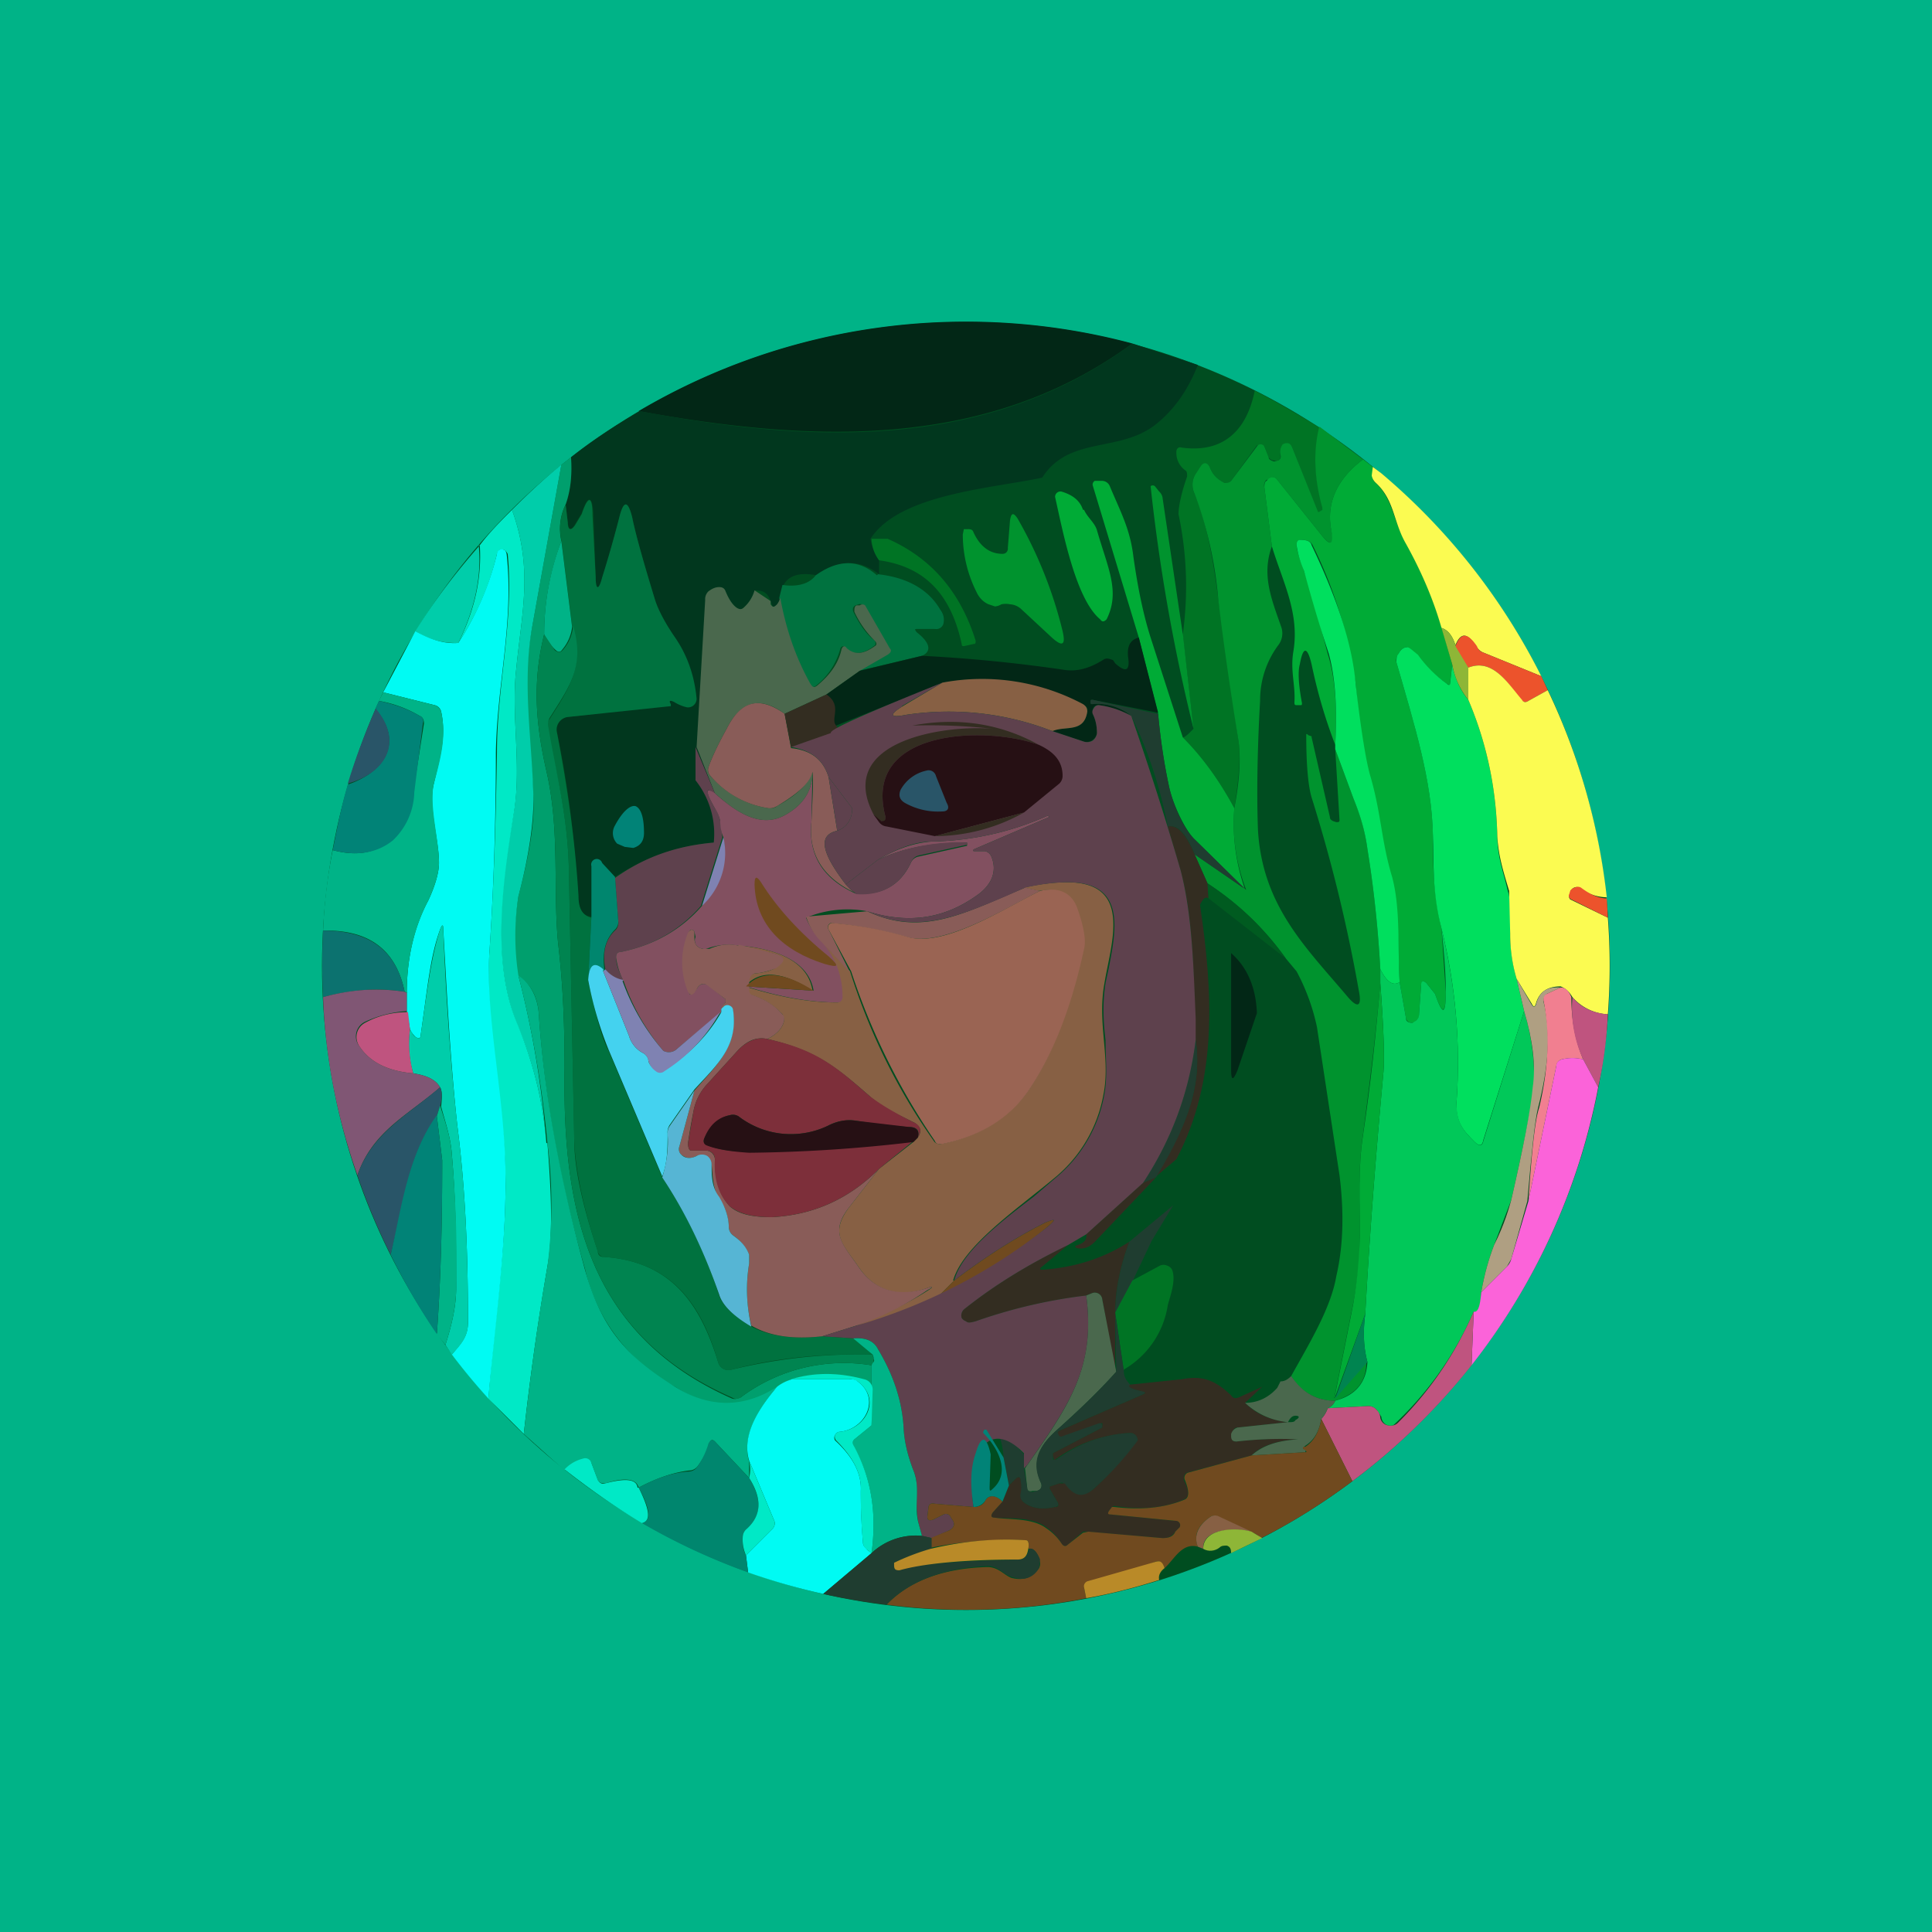 <!-- by TradingView --><svg width="18" height="18" viewBox="0 0 18 18" xmlns="http://www.w3.org/2000/svg"><path fill="#00B387" d="M0 0h18v18H0z"/><circle cx="9" cy="9" r="6" fill="#004D20"/><path d="M10.55 3.2c-1.36 1-3.01.92-4.6.63a6 6 0 0 1 4.6-.63Z" fill="#022716"/><path d="M11.16 3.4c-.09.23-.22.42-.4.56-.34.26-.8.1-1.05.49-.46.1-1.33.15-1.6.57.01.07.04.14.08.2v.13c-.18-.14-.37-.14-.58.01-.16-.03-.26 0-.31.09l-.03.12a.2.2 0 0 1-.03.07c-.03.02-.04.02-.05-.01l-.01-.03c-.03-.08-.07-.1-.15-.1a.33.33 0 0 1-.1.16c-.02.02-.04.02-.07 0a.37.37 0 0 1-.1-.15.06.06 0 0 0-.06-.04c-.03 0-.06.01-.1.04a.1.1 0 0 0-.02.04v.1c.35 1.33.4 1.13.07 2.2-.34.03-.64.14-.92.32l-.13-.13a.05.05 0 0 0-.08.03v.47c-.09 0-.13-.07-.14-.19a9.3 9.3 0 0 0-.2-1.57.12.12 0 0 1 .1-.1c.64-.06 1.16-.23 1-.74-.08-.13-.15-.25-.18-.36-.11-.36-.18-.61-.21-.76-.04-.16-.08-.16-.12 0a11 11 0 0 1-.16.57c-.03.11-.06.11-.06 0l-.02-.59c-.01-.18-.05-.2-.11-.02l-.06.1c-.04.07-.06.06-.07-.01l-.02-.17c.05-.14.06-.29.05-.44.2-.16.42-.3.64-.43 1.58.3 3.23.38 4.59-.63l.61.2Z" fill="#01371E"/><path d="M12.3 3.98c-.07.25-.05.5.03.75l-.01.02-.03.03h-.01l-.24-.61c-.02-.05-.05-.05-.09-.02-.02.02-.03.05-.02.1 0 .01 0 .03-.02.04a.06.06 0 0 1-.04 0 .06.06 0 0 1-.05-.03l-.04-.1a.04.04 0 0 0-.05-.01h-.02l-.24.33c-.02.02-.04.03-.06.02a.26.26 0 0 1-.14-.15c-.02-.04-.05-.05-.08 0l-.04.05a.19.19 0 0 0-.02.2c.1.24.17.57.22.98l.19 1.33c.02.16 0 .36-.04.62-.14-.26-.3-.48-.48-.66.02 0 .05-.03.1-.08l-.1-.88c.05-.37.04-.74-.04-1.12 0-.06.02-.18.08-.35 0-.03 0-.05-.02-.06a.2.2 0 0 1-.08-.17c0-.03.02-.05.05-.04.36.05.6-.13.68-.53.2.1.4.22.6.34Z" fill="#007424"/><path d="m12.3 3.98.4.3c-.24.18-.34.4-.3.64.04.16 0 .18-.1.05l-.4-.5c-.02-.03-.05-.03-.08 0h-.02a.07.07 0 0 0-.02.07l.07.55c-.1.27 0 .5.09.76a.18.18 0 0 1-.03.16.86.86 0 0 0-.17.52c-.03.53-.03.93-.02 1.2.04.71.45 1.1.83 1.55.1.12.14.1.11-.05a14.3 14.3 0 0 0-.44-1.8c-.03-.1-.05-.29-.05-.58 0-.01 0-.02.02 0l.03.01v.01l.17.74c0 .02.01.03.03.04l.03.01c.02 0 .03 0 .03-.02l-.04-.66.17.46c.07.16.11.32.13.47.06.37.1.75.12 1.12v.13c-.04.47-.1.94-.16 1.4-.05.33-.03.64-.03.97 0 .24-.03.47-.08.7l-.16.8.3-.34c0 .19-.1.3-.29.36a.46.46 0 0 1-.41-.23c.16-.29.37-.63.42-.93.07-.3.07-.62.03-.94l-.21-1.38a1.95 1.95 0 0 0-.19-.52l-.1-.12c-.2-.28-.44-.51-.73-.7l-.12-.27.48.33c-.1-.26-.13-.52-.11-.76.05-.26.06-.46.04-.62-.1-.62-.16-1.07-.19-1.33a3.68 3.68 0 0 0-.22-.98.19.19 0 0 1 .02-.2l.04-.06c.03-.04.06-.03.08.01.03.08.08.12.14.15.02 0 .04 0 .06-.02l.24-.32a.04.04 0 0 1 .07 0l.04.1c0 .02.02.03.05.04l.04-.01a.04.04 0 0 0 .02-.05c-.01-.04 0-.07.02-.1.04-.02.07-.02.09.03l.24.6h.01l.03-.02v-.02c-.07-.25-.09-.5-.03-.75Z" fill="#00932E"/><path d="M5.32 4.26c.01.15 0 .3-.05.44a.51.51 0 0 0-.04.34c-.11.3-.16.58-.16.87-.11.44-.08.83.02 1.27.13.56.06 1.1.11 1.61.05.42.06.81.06 1.17-.02 1.34.23 2.48 1.56 3.07.03.01.05 0 .08-.01a1.6 1.6 0 0 1 1.22-.3v.56l.01-.32a.1.1 0 0 0-.08-.1 1.17 1.17 0 0 0-.67-.01.4.4 0 0 0-.14.08c-.3.2-.63.2-.95-.01a1.66 1.66 0 0 1-.84-1.1c-.24-.83-.38-1.62-.43-2.37-.01-.17-.08-.29-.2-.36a2.4 2.4 0 0 1 .01-.74c.1-.38.15-.68.14-.9-.02-.55-.12-1.07-.01-1.62l.27-1.5.09-.07Z" fill="#009F6D"/><path d="M12.79 4.35v.08c0 .02 0 .05.03.07.16.16.16.35.27.54.14.26.26.53.34.8l.1.35-.02.17c0 .02 0 .03-.03.01-.1-.07-.2-.16-.28-.27l-.09-.07c-.03 0-.06.02-.08.06a.1.1 0 0 0-.02.08c.17.59.33 1.1.34 1.61 0 .24 0 .53.08.87l.04.59c0 .21-.03.22-.1.02l-.08-.1c-.03-.03-.04-.02-.05.02l-.02.28c0 .02-.01.04-.03.05a.07.07 0 0 1-.03.02c-.03 0-.05-.01-.06-.04l-.06-.34c-.02-.33 0-.67-.08-.98-.09-.33-.1-.58-.2-.93a6.64 6.64 0 0 1-.13-.87 4.24 4.24 0 0 0-.4-1.29c-.02-.04-.06-.05-.1-.05-.04 0-.05.01-.05.05 0 .03.02.11.07.24l.08.24.14.53c.07.22.09.5.07.85-.1-.26-.17-.51-.22-.75-.04-.17-.08-.17-.11 0-.02.07-.01.2.02.36 0 .02 0 .02-.02.02h-.03c-.02 0-.02-.01-.02-.03.01-.16-.04-.29-.01-.47.06-.36-.1-.65-.2-.98l-.07-.55c0-.02 0-.05.02-.06l.02-.02c.03-.02.06-.02.08.01l.4.5c.1.13.13.11.1-.05-.04-.24.06-.46.3-.64l.09.07Z" fill="#00AB36"/><path d="m5.23 4.33-.27 1.5c-.1.55 0 1.07.01 1.62 0 .22-.04.52-.14.9a2.4 2.4 0 0 0 0 .74c.13.5.22 1.03.26 1.56-.03-.4-.13-.77-.27-1.1-.25-.6-.14-1.37-.03-2 .07-.43-.03-.89.02-1.32.05-.52.16-.93-.04-1.48.15-.15.3-.29.46-.42Z" fill="#00CDAA"/><path d="m14.36 6.3-.54-.22a.13.13 0 0 1-.06-.05c-.09-.14-.15-.14-.2-.02-.03-.09-.07-.14-.13-.16-.08-.28-.2-.55-.34-.8-.11-.2-.1-.39-.27-.55a.12.12 0 0 1-.04-.07l.01-.08.08.06a5.98 5.98 0 0 1 1.49 1.89Z" fill="#FBFB51"/><path d="M11.02 6.87c.18.18.34.4.48.66-.02.24.01.5.1.76a28 28 0 0 0-.47-.47c-.1-.1-.21-.35-.24-.5a5.8 5.8 0 0 1-.1-.67l-.18-.71-.43-1.42a.04.04 0 0 1 .02-.04h.07a.08.08 0 0 1 .07.05c.1.24.19.4.22.66.04.28.09.53.16.75l.3.93Z" fill="#00AB36"/><path d="m11.02 5.9.1.89a16.95 16.95 0 0 1-.4-2.26.03.03 0 0 1 .04 0l.04.05a.1.1 0 0 1 .03.05l.19 1.28Z" fill="#00932E"/><path d="m5.51 8.54-.03.6c.07.32.13.54.19.65l.5 1.18c.22.33.4.7.53 1.1.03.09.13.19.3.29.17.09.4.12.66.09l.3.02.17.15c-.46-.01-.9.03-1.31.14a.1.1 0 0 1-.13-.07c-.16-.56-.45-.94-1.07-.98a.06.06 0 0 1-.05-.05c-.14-.42-.21-.77-.22-1.04L5.3 8.1c-.01-.5-.12-.9-.2-1.32 0-.03 0-.06.02-.08.19-.3.33-.5.21-.87l-.1-.8a.51.51 0 0 1 .04-.33l.02.17c0 .07.03.08.07.02l.06-.1c.06-.18.1-.17.1.01l.03.58c0 .12.03.12.06 0a11 11 0 0 0 .16-.56c.04-.16.08-.16.12 0 .03.15.1.4.21.76.03.1.1.23.19.36.11.16.18.35.2.57a.08.08 0 0 1-.09.08.4.4 0 0 1-.12-.05c-.04-.02-.05-.01-.03.02v.02h-.01l-.95.1a.12.12 0 0 0-.1.15c.1.52.17 1.02.2 1.52 0 .12.04.18.12.2Z" fill="#00723F"/><path d="M5.1 10.65c.04.49.05.87 0 1.15a25.7 25.7 0 0 0-.22 1.56l-.33-.33c.05-.67.16-1.36.16-1.99 0-.77-.2-1.52-.15-2.17.04-.6.06-1.22.07-1.86 0-.63.16-1.22.1-1.85l-.02-.03-.02-.01c-.03 0-.05 0-.06.04-.07.3-.19.57-.36.83.15-.3.22-.6.2-.91.09-.12.2-.23.3-.33.2.55.09.96.04 1.48-.05.43.05.89-.02 1.33-.1.62-.22 1.39.03 1.98.14.34.24.71.27 1.11Z" fill="#00E9C6"/><path d="M8.27 5.02c.41.18.68.5.82.95 0 .02 0 .03-.02.03l-.09.02c-.01 0-.02 0-.02-.02-.1-.46-.34-.72-.77-.78a.35.35 0 0 1-.07-.2h.15Z" fill="#007424"/><path d="M13.04 9.15c-.06.04-.12 0-.18-.12-.02-.37-.06-.75-.12-1.12-.02-.15-.06-.3-.13-.47l-.17-.46v-.04c.02-.35 0-.63-.06-.85a13.91 13.91 0 0 1-.23-.77.93.93 0 0 1-.07-.24c0-.04.01-.05.04-.05.05 0 .09.01.1.05.24.5.38.93.41 1.29.05.44.1.74.14.87.1.35.1.6.2.93.08.3.05.65.07.98Z" fill="#00DF5E"/><path d="m5.23 5.04.1.8a.39.39 0 0 1-.09.21c-.02.03-.04.03-.07 0a.48.48 0 0 1-.1-.14c0-.29.05-.58.16-.87Z" fill="#00B387"/><path d="M4.46 5.08c.03.3-.04.6-.19.91a.69.69 0 0 1-.4-.11c.18-.29.38-.55.6-.8Z" fill="#00CDAA"/><path d="M4.55 13.03a5.9 5.9 0 0 1-.34-.41c.08-.1.15-.16.15-.3 0-.6-.02-1.22-.1-1.84-.07-.65-.1-1.3-.13-1.82 0-.05-.01-.05-.03 0-.09.25-.11.49-.18.98 0 .04-.02.04-.05.02a.24.24 0 0 1-.05-.07l-.03-.17v-.17c0-.3.06-.6.2-.86.07-.15.1-.27.1-.35 0-.22-.1-.52-.05-.73.06-.26.12-.45.07-.68a.08.08 0 0 0-.06-.06l-.48-.12.3-.57c.14.08.27.12.4.11.17-.26.29-.54.36-.83 0-.03.03-.05.06-.04l.02.01.01.03c.07.63-.09 1.22-.1 1.85 0 .64-.02 1.26-.06 1.86-.04.65.16 1.4.15 2.17 0 .63-.1 1.32-.16 1.99Z" fill="#00FBF3"/><path d="M8.18 5.35c.27.03.47.14.58.33.03.04.04.08.03.13a.07.07 0 0 1-.08.05h-.16c-.03 0-.03 0-.01.03.13.1.14.18.05.22L8 6.25l.26-.15c.03-.02.04-.04.02-.07l-.23-.38a.04.04 0 0 0-.05-.02l-.03.01c-.02.01-.03.03-.02.06.05.1.11.2.2.27.01.02.01.04-.01.05-.1.08-.2.08-.26.02-.02-.03-.04-.02-.05 0a.65.65 0 0 1-.23.35c-.03.02-.04.01-.06-.01a2.67 2.67 0 0 1-.28-.81l.03-.12c.14.02.25-.01.31-.09.21-.15.4-.15.57 0Z" fill="#00723F"/><path d="m7.03 5.5.15.1v.03c.02.03.03.03.06 0a.2.2 0 0 0 .03-.06c.05.28.14.55.28.8.02.03.03.04.06.02.11-.09.2-.2.23-.34.01-.03.03-.04.05-.01.07.06.15.06.26-.02.02-.01.02-.03 0-.05a.92.92 0 0 1-.19-.27c0-.03 0-.05.02-.06h.03a.04.04 0 0 1 .05 0l.23.4c.02.02.01.04-.02.06l-.26.15-.31.22-.39.18c-.23-.17-.41-.12-.54.14-.1.18-.15.3-.17.36-.01.03 0 .06.02.08.15.17.34.27.54.3.03 0 .06 0 .08-.02.2-.11.3-.22.33-.32 0 .18-.09.31-.25.4-.24.14-.48-.04-.66-.2l-.17-.43.08-1.37a.1.1 0 0 1 .03-.08c.04-.03.07-.04.1-.04s.05.01.06.04c.03.07.06.12.1.15.03.02.05.02.07 0a.33.33 0 0 0 .1-.16Z" fill="#4A684D"/><path d="M13.53 6.2c.03.13.08.24.15.32.17.4.26.82.27 1.27 0 .2.06.34.1.52.02.04.02.17.02.39 0 .14.02.28.06.42l.07.3-.38 1.2c-.01.06-.04.06-.08.02-.1-.1-.18-.18-.17-.37.04-.55-.01-1.1-.14-1.62-.09-.34-.07-.63-.08-.87-.01-.51-.17-1.02-.34-1.61 0-.03 0-.06.02-.08.02-.04.05-.06.08-.06.02 0 .05.03.1.07.07.1.17.2.27.27.02.02.03.01.03 0l.02-.18Z" fill="#00DF5E"/><path d="m8.13 12.62.01.04v.04l-.02.02a1.6 1.6 0 0 0-1.22.3.07.07 0 0 1-.08 0c-1.33-.58-1.58-1.72-1.56-3.06 0-.36-.01-.75-.06-1.17-.05-.51.02-1.05-.11-1.61-.1-.44-.13-.83-.02-1.27l.1.15c.03.02.05.02.07 0a.39.39 0 0 0 .1-.23c.11.38-.03.56-.22.86a.12.12 0 0 0-.01.09c.07.42.18.82.19 1.32l.05 2.52c0 .27.08.62.22 1.04 0 .03.02.05.05.05.62.04.9.42 1.07.98a.1.1 0 0 0 .13.07c.41-.1.85-.15 1.3-.14Z" fill="#008450"/><path d="m13.56 6.01.12.2v.31a.72.72 0 0 1-.15-.33l-.1-.34c.06.02.1.07.13.16Z" fill="#8EB637"/><path d="m10.61 5.94.18.7-.61-.12c-.01 0-.02 0-.02.02 0 .01 0 .02.02.02a.5.5 0 0 1 .36.11.85.85 0 0 0-.3-.1.05.05 0 0 0-.06.05v.03c.03.06.04.12.04.18a.1.1 0 0 1-.12.08l-.3-.1c.13-.05.3.02.33-.18 0-.03 0-.05-.04-.06a2 2 0 0 0-1.3-.21l-1.05.42c-.16.06-.2.02-.12-.14l.04-.06c.02-.03.02-.04-.02-.01l-.09.05.15-.15.31-.22.58-.14a14 14 0 0 1 1.32.13c.12.02.24-.01.38-.1.03-.01.05 0 .08.01l.02.03c.1.09.14.07.12-.06-.01-.1.02-.16.1-.18Z" fill="#022716"/><path d="m14.36 6.3.06.13-.18.1c-.03.02-.05.01-.07-.01-.12-.15-.26-.39-.49-.3l-.12-.2c.05-.13.11-.13.2 0 .01.03.03.05.06.06l.54.22Z" fill="#EC532C"/><path d="M14.42 6.43a6 6 0 0 1 .55 1.93.42.42 0 0 1-.24-.08.06.06 0 0 0-.08 0l-.02.02v.03c-.02.02-.01.04 0 .05l.35.17a6 6 0 0 1 0 .9.47.47 0 0 1-.33-.16c-.03-.05-.06-.08-.11-.1-.12 0-.2.05-.23.16-.01.03-.02.04-.04 0l-.14-.23a1.45 1.45 0 0 1-.06-.42l-.01-.4c-.05-.17-.1-.32-.11-.51-.01-.45-.1-.87-.27-1.27v-.3c.23-.09.37.15.5.3.01.02.03.03.06.01l.18-.1Z" fill="#FBFB51"/><path d="M9.8 6.81a2.66 2.66 0 0 0-1.36-.15c-.15.03-.16 0-.03-.08l.37-.22a2 2 0 0 1 1.31.2c.03.02.04.04.04.07-.03.2-.2.13-.32.18Z" fill="#876044"/><path d="m7.31 6.65.06.32c.19.02.3.11.35.27l.08.5c-.18.04-.15.2.08.5.03.03.05.06.09.08-.3-.14-.44-.36-.41-.66.01-.22.02-.38.01-.47-.02.1-.13.2-.33.32a.13.13 0 0 1-.08.02.88.88 0 0 1-.54-.3.08.08 0 0 1-.02-.08c.02-.06.07-.18.17-.36.13-.26.3-.31.54-.14Z" fill="#895C58"/><path d="m3.8 9.25-.03-.01c-.08-.39-.33-.58-.76-.57.01-.25.04-.5.09-.75.22.06.4.03.55-.1.12-.1.19-.24.2-.44l.1-.64c0-.03-.01-.06-.04-.07a1.11 1.11 0 0 0-.38-.14l.04-.08.48.12c.03.01.05.03.06.06.05.23 0 .42-.07.68-.04.21.05.51.05.73 0 .08-.03.2-.1.35-.14.27-.2.56-.2.86Z" fill="#00B387"/><path d="M7.7 6.47c.16.11.02.24.1.3v.05l-.43.14-.06-.31.39-.18Z" fill="#332D21"/><path d="M10.79 6.65c.02.22.05.44.1.67.03.15.13.4.24.5l.48.47-.48-.33c-.08-.2-.16-.28-.25-.26-.07-.36-.18-.7-.34-1.03a.5.5 0 0 0-.36-.11c-.02 0-.02 0-.02-.02s0-.02.02-.02l.6.13Z" fill="#1F3D30"/><path d="M3.1 7.92c.04-.2.08-.41.14-.61.35-.12.52-.4.26-.7 0-.03.02-.05.03-.08.14.03.26.07.38.14.03.01.04.04.03.07l-.08.64a.64.64 0 0 1-.2.45c-.15.12-.34.15-.56.09Z" fill="#018377"/><path d="M3.5 6.6c.26.31.1.6-.26.7.07-.23.16-.47.26-.7Z" fill="#295568"/><path d="M6.66 7.4c-.09-.08-.09-.03 0 .13.03.04.04.08.05.12l.02.15-.2.64c-.2.23-.45.37-.75.43-.03 0-.04.02-.04.05 0 .07.03.14.07.22a.26.26 0 0 1-.17-.11c-.03-.16 0-.28.1-.37a.1.1 0 0 0 .02-.08l-.03-.4c.28-.2.58-.3.92-.33a.8.8 0 0 0-.17-.58v-.31l.18.43ZM7.94 7.53c0 .1-.05.18-.14.21l-.08-.5.22.29Z" fill="#5E414D"/><path d="m7.57 7.19-.01.47c-.03.3.1.52.4.66.25.03.43-.07.53-.29a.1.1 0 0 1 .07-.05l.45-.1v-.03c-.3 0-.57.04-.83.16.17-.1.34-.16.51-.17a2.76 2.76 0 0 0 1.07-.24.25.25 0 0 0 .02.01l-.7.3c-.02.01-.02.02 0 .02h.1c.03.01.05.03.06.06.05.13 0 .26-.15.36-.3.21-.63.26-1.01.14a1 1 0 0 0-.57.06.6.6 0 0 0 .12.19c.16.16.23.34.23.55 0 .03-.02.05-.05.05-.26 0-.54-.05-.86-.15l.63.04c-.05-.31-.43-.4-.7-.42a.56.56 0 0 0-.27.02c-.03.01-.05.02-.06.01a.1.1 0 0 1-.06-.03.08.08 0 0 1-.01-.08l-.01-.05c-.02-.03-.04-.02-.05 0a.72.72 0 0 0 0 .56c0 .03.02.04.05 0l.03-.04c.03-.04.06-.04.1-.02l.16.13v.03a.09.09 0 0 0-.04.07v.02l-.41.34a.11.11 0 0 1-.13.02 2.03 2.03 0 0 1-.37-.65.65.65 0 0 1-.07-.22c0-.03.01-.05.04-.05.3-.06.56-.2.76-.43.18-.19.24-.4.2-.64-.02-.04-.03-.1-.03-.15a.34.34 0 0 0-.05-.12c-.09-.16-.09-.2 0-.14.18.16.42.34.66.2.16-.09.25-.22.25-.4Z" fill="#825060"/><path d="M10.88 7.7c.09-.02.17.07.25.26l.12.27.01.14c-.03-.02-.05 0-.08.06.12.81.17 1.63-.22 2.37l-.2.17c.25-.4.45-.81.38-1.28-.02-.5-.01-1.1-.14-1.58l-.12-.41Z" fill="#332D21"/><path d="m6.54 8.44.2-.64a.67.67 0 0 1-.2.64Z" fill="#7F82B2"/><path d="M7.97 8.32a.32.32 0 0 1-.09-.08l.3-.23c.26-.12.54-.17.83-.16v.02c.01 0 0 0 0 0l-.45.1a.1.1 0 0 0-.07.06c-.1.22-.28.32-.52.3Z" fill="#5E414D"/><path d="m5.73 8.17.03.41a.1.1 0 0 1-.03.08c-.09.09-.12.21-.1.37v.02c-.1-.08-.14-.06-.15.09l.03-.6v-.47a.05.05 0 0 1 .1-.03l.12.13Z" fill="#00866E"/><path d="m8.89 11.93-.15.15c-.24.13-.5.22-.76.27.25-.1.47-.2.67-.33.05-.03.04-.04-.01-.02-.28.1-.5.02-.65-.21-.14-.2-.26-.3-.08-.54l.28-.36.32-.25.04-.04c.04-.06.03-.1-.03-.14-.14-.07-.3-.14-.42-.25-.31-.27-.49-.42-.95-.53.08-.04.13-.09.15-.15.01-.03 0-.06-.01-.08A.65.65 0 0 0 7 9.27c-.02 0-.04-.03-.03-.06v-.08c0-.03.02-.05.06-.06.1-.01.16-.03.19-.05.1-.07.1-.11-.03-.14l-.32-.07c.27.02.65.1.7.42-.28-.18-.49-.2-.63-.04.32.1.6.15.86.15.03 0 .05-.02.05-.05 0-.2-.07-.4-.23-.55l.3.31c.18.57.44 1.1.78 1.58.01.02.04.03.06.03.35-.07.62-.23.8-.47.24-.34.41-.79.53-1.35.02-.08 0-.2-.06-.37-.06-.15-.17-.2-.35-.17l-.14-.03c.13-.03.27-.05.4-.05.62 0 .41.57.35.94-.07.38.06.7-.01 1.04a1.3 1.3 0 0 1-.45.77c-.36.3-.86.64-.95.96Z" fill="#876044"/><path d="m11.98 8.93-.72-.56-.01-.14c.29.19.53.42.73.7Z" fill="#005B20"/><path d="M9.69 8.3c-.3.15-.9.53-1.24.43a3.88 3.88 0 0 0-.71-.13.04.04 0 0 0-.02.06l.2.4-.3-.32a.6.6 0 0 1-.11-.2l.57-.05c.51.24.9.02 1.47-.22l.14.03Z" fill="#895C58"/><path d="m7.93 9.05-.21-.39a.04.04 0 0 1 .04-.06c.23.02.46.06.7.13.34.1.92-.28 1.23-.43.18-.04.3.02.35.17.06.17.08.3.06.37-.12.56-.3 1.01-.53 1.34-.18.25-.45.41-.8.48-.02 0-.05 0-.06-.03a6.24 6.24 0 0 1-.78-1.58Z" fill="#9A6453"/><path d="m14.97 8.36.01.19-.34-.17c-.02-.01-.03-.03-.02-.05l.01-.03a.06.06 0 0 1 .04-.03.06.06 0 0 1 .06 0c.08.06.16.1.24.1Z" fill="#EC532C"/><path d="M4.21 12.62a11.1 11.1 0 0 1-.06-.09c.06-.19.1-.36.1-.53 0-.37 0-.79-.04-1.24-.01-.16-.06-.3-.1-.45.01-.09.01-.15-.01-.18-.04-.07-.12-.11-.25-.13a.94.94 0 0 1-.03-.41c.02.03.03.06.05.07.03.02.05.02.05-.02.07-.49.1-.73.18-.98.02-.05.03-.05.03 0 .02.52.06 1.17.13 1.82.08.62.1 1.23.1 1.85 0 .13-.07.2-.15.29Z" fill="#00CDAA"/><path d="M3.77 9.24c-.25-.04-.5-.02-.76.05a6 6 0 0 1 0-.62c.43 0 .68.18.76.57Z" fill="#0C726F"/><path d="m6.88 8.8.32.08c.12.03.13.07.03.14a.63.63 0 0 1-.2.05c-.03.01-.04.03-.05.06v.08c0 .03 0 .05.03.06.12.04.21.1.28.18.02.02.02.05.01.08-.02.06-.07.11-.15.15-.1-.02-.18.01-.27.1l-.3.33a.5.5 0 0 0-.12.25 4.6 4.6 0 0 0-.05.29c0 .04.01.07.03.07h.14a.08.08 0 0 1 .06.03.08.08 0 0 1 .02.06c0 .18.04.32.14.43.08.07.2.1.39.1.39-.02.72-.17 1-.45l-.28.36c-.18.23-.06.34.08.54.15.23.37.3.65.21.05-.02.06-.01 0 .02-.19.13-.4.24-.66.33l-.32.1c-.27.03-.49 0-.66-.1-.05-.2-.05-.4-.02-.58v-.08a.41.41 0 0 0-.15-.18.1.1 0 0 1-.04-.08.5.5 0 0 0-.1-.28c-.05-.09-.05-.2-.06-.3a.1.1 0 0 0-.1-.08.1.1 0 0 0-.04 0c-.06.03-.1.02-.14-.01a.07.07 0 0 1-.02-.08l.14-.52c.2-.23.4-.4.36-.74a.05.05 0 0 0-.03-.04.05.05 0 0 0-.06 0l-.02.03c0-.03.01-.05.04-.07v-.03l-.17-.13c-.03-.02-.06-.02-.09.02l-.03.05c-.03.03-.04.02-.06-.01a.72.72 0 0 1 0-.55c.02-.03.04-.04.06-.01v.05c0 .03 0 .05.02.08a.1.1 0 0 0 .06.03h.06c.09-.04.18-.05.27-.03Z" fill="#895C58"/><path d="M14.2 9.42c.08.27.1.5.09.71-.03.22-.1.57-.21 1.05l-.16.42c-.05.13-.09.27-.12.44 0 .13-.03.2-.07.18a3.17 3.17 0 0 1-.75 1.06.1.1 0 0 1-.05 0 .09.09 0 0 1-.06-.08l-.04-.06a.1.1 0 0 0-.08-.04l-.38.02a.13.13 0 0 0 .07-.07c.19-.05.29-.17.3-.36-.04-.15-.04-.3-.02-.45.04-.74.1-1.5.17-2.26.01-.15 0-.42-.03-.82v-.13c.06.12.12.16.18.12l.06.34c0 .03.03.04.06.04l.03-.02a.07.07 0 0 0 .03-.05l.02-.28c0-.04.02-.05.05-.02l.08.1c.07.2.1.2.1-.02 0-.2-.02-.39-.04-.59.13.53.18 1.07.14 1.62 0 .19.06.26.17.37.04.04.07.04.08-.01l.38-1.21Z" fill="#01C859"/><path d="m11.71 9.44-.18.53c-.04.1-.06.1-.06 0V8.88c.15.13.23.32.24.55Z" fill="#022716"/><path d="M7.24 12.92c-.23.27-.32.5-.26.7v.15l-.32-.34c-.02-.02-.04-.02-.05.02a.7.7 0 0 1-.11.21.1.1 0 0 1-.08.04c-.16.02-.32.08-.47.16-.02-.08-.12-.1-.31-.04-.03 0-.05 0-.07-.03l-.06-.16a.06.06 0 0 0-.08-.03.35.35 0 0 0-.17.1l-.38-.34c.06-.53.13-1.05.22-1.56a4.5 4.5 0 0 0 0-1.15 9.93 9.93 0 0 0-.27-1.56c.11.07.18.2.19.36.05.75.2 1.54.43 2.38.15.53.37.8.84 1.09.32.2.64.2.95 0Z" fill="#00B387"/><path d="m5.62 9.05.24.6c.02.07.07.13.13.16a.1.1 0 0 1 .05.06c0 .04.03.07.07.1.03.02.05.02.08 0 .21-.13.4-.31.53-.54V9.4l.02-.02a.05.05 0 0 1 .06-.01.05.05 0 0 1 .03.04c.05.34-.15.51-.36.74l-.23.33a.12.12 0 0 0-.02.08c0 .13 0 .27-.05.4l-.5-1.18a3.37 3.37 0 0 1-.19-.65c.01-.15.06-.17.14-.1Z" fill="#44D2EF"/><path d="M5.8 9.14a2.03 2.03 0 0 0 .38.65.11.11 0 0 0 .13-.02l.4-.34c-.13.23-.3.41-.52.55a.06.06 0 0 1-.08 0 .17.17 0 0 1-.07-.1.1.1 0 0 0-.05-.07.26.26 0 0 1-.13-.16l-.24-.6.02-.02c.04.05.1.09.17.1Z" fill="#7F82B2"/><path d="m7.58 9.23-.63-.04c.14-.15.35-.14.63.04Z" fill="#704A1F"/><path d="m14.54 9.2-.13.06c-.02.02-.03.04-.03.07.07.28.05.6-.05.99-.03.12-.06.41-.1.87l-.15.54-.04.07-.24.24c.03-.17.07-.31.12-.44.1-.2.14-.35.16-.42.11-.48.18-.83.2-1.05.03-.2 0-.44-.08-.71l-.07-.3.14.24c.02.03.03.02.04 0 .03-.12.1-.17.23-.16Z" fill="#AF9F82"/><path d="m12.72 12.24-.29.8.16-.8c.05-.24.07-.47.08-.71 0-.33-.02-.64.03-.96.07-.47.12-.94.16-1.41.03.4.04.67.03.82-.07.76-.13 1.52-.17 2.26Z" fill="#00AB36"/><path d="m3.77 9.24.02.01v.17a1.1 1.1 0 0 0-.39.1.15.15 0 0 0-.05.23c.1.15.27.23.5.25.13.02.21.06.25.13-.3.26-.63.41-.77.82-.19-.54-.3-1.1-.32-1.66.25-.07.5-.09.76-.05Z" fill="#805674"/><path d="M14.54 9.2c.05 0 .08.04.1.09 0 .2.03.39.11.58a.41.41 0 0 0-.2 0 .07.07 0 0 0-.05.06l-.26 1.26c.03-.46.06-.75.1-.87.09-.38.1-.71.04-1 0-.02 0-.04.03-.06l.13-.06Z" fill="#F17F90"/><path d="M14.65 9.29c.08.1.2.15.33.16-.01.23-.04.46-.09.68l-.14-.26a1.14 1.14 0 0 1-.1-.58ZM3.8 9.42l.02.17c-.02.16 0 .3.03.41-.23-.02-.4-.1-.5-.25a.15.15 0 0 1 .05-.22c.11-.06.24-.1.4-.1Z" fill="#BF547F"/><path d="M7.15 9.68c.46.1.64.26.95.53.13.1.28.18.42.25.06.03.07.08.03.14.02-.06 0-.1-.08-.1a4.4 4.4 0 0 1-.5-.06.43.43 0 0 0-.26.05.8.8 0 0 1-.83-.09.1.1 0 0 0-.08-.01c-.1.02-.19.1-.24.22-.01.03 0 .05.03.06.1.04.23.06.39.06a14.04 14.04 0 0 0 1.53-.1l-.32.26c-.28.28-.61.43-1 .45-.18 0-.3-.03-.39-.1-.1-.1-.15-.25-.14-.43a.08.08 0 0 0-.08-.09h-.14c-.02 0-.03-.03-.03-.07l.05-.29a.5.5 0 0 1 .12-.25l.3-.33c.09-.09.18-.12.27-.1Z" fill="#7D2F3A"/><path d="m10.77 10.97-.12.05c.27-.41.43-.85.49-1.33.07.47-.13.88-.37 1.28Z" fill="#1F3D30"/><path d="m14.75 9.87.14.26a6.01 6.01 0 0 1-1.18 2.59l.02-.5c.04.01.06-.05.07-.18l.24-.24a.16.16 0 0 0 .04-.07l.16-.54.26-1.26c0-.03.02-.05.05-.06a.4.4 0 0 1 .2 0Z" fill="#FB63D9"/><path d="m4.1 10.3-.03.1c-.27.36-.32.86-.43 1.29a5.97 5.97 0 0 1-.31-.74c.14-.4.47-.56.77-.82.02.03.02.1 0 .18Z" fill="#295568"/><path d="m6.47 10.16-.14.52a.07.07 0 0 0 .02.08c.03.03.08.04.14.01a.1.1 0 0 1 .1 0 .1.1 0 0 1 .04.08c0 .1 0 .21.07.3.06.1.09.2.09.28a.1.1 0 0 0 .04.08c.07.05.12.1.15.18v.08c-.03.18-.03.37.02.59-.17-.1-.27-.2-.3-.3-.14-.4-.31-.76-.53-1.09.04-.13.06-.27.05-.4 0-.03 0-.05.02-.08l.23-.33Z" fill="#56B5D4"/><path d="M4.15 12.53a6.63 6.63 0 0 1-.08-.1c.04-.55.05-1.09.05-1.62l-.05-.41.03-.1c.05.16.1.3.11.46.04.45.05.87.04 1.24 0 .17-.04.34-.1.53Z" fill="#00B387"/><path d="m4.07 10.4.05.41c0 .53-.01 1.07-.05 1.62a6 6 0 0 1-.43-.74c.1-.43.16-.93.43-1.3Z" fill="#018377"/><path d="m8.55 10.6-.04.04a14.04 14.04 0 0 1-1.53.1c-.16-.01-.3-.03-.4-.07-.02-.01-.03-.03-.02-.06.05-.13.13-.2.24-.22a.1.1 0 0 1 .08.01.8.8 0 0 0 .83.09c.1-.05.18-.06.25-.05l.51.06c.07 0 .1.04.08.1Z" fill="#261014"/><path d="m10.77 10.97-.57.6c-.05.05-.1.07-.16.06-.03-.01-.03-.02 0-.03.06-.02.09-.05.08-.1l.53-.48.12-.05Z" fill="#332D21"/><path d="m10.93 11.23-.2.33-.18.38-.16.3c0-.23.05-.45.13-.67l.41-.34Z" fill="#1F3D30"/><path d="m8.74 12.08.15-.15c.29-.22.57-.4.85-.54.1-.04.1-.03.02.04-.3.25-.64.46-1.02.65Z" fill="#704A1F"/><path d="M10.52 11.57c-.08.22-.13.44-.13.66v.55l-.12-.67a.07.07 0 0 0-.04-.06.07.07 0 0 0-.06 0l-.05.02c-.34.04-.69.12-1.03.24-.04.01-.07.02-.09 0a.08.08 0 0 1-.04-.03c-.01-.03 0-.06.02-.08.3-.24.62-.43.97-.6l-.24.2c-.03.02-.02.03 0 .03.29-.02.56-.1.81-.26Z" fill="#332D21"/><path d="m10.47 12.77-.08-.54.16-.3.26-.14a.08.08 0 0 1 .06 0 .08.08 0 0 1 .05.04c.04.1-.02.25-.04.33a.84.84 0 0 1-.41.6Z" fill="#007424"/><path d="M10.4 12.78c-.17.19-.35.36-.55.54-.17.15-.24.3-.15.5.01.03 0 .06-.04.07h-.04c-.03.01-.05 0-.05-.03l-.02-.18c.4-.57.66-.93.57-1.61l.05-.02a.07.07 0 0 1 .1.06l.13.67Z" fill="#4A684D"/><path d="m10.39 12.23.08.54c0 .04.01.08.06.13-.02.02.01.04.1.06.05 0 .05.02 0 .04l-.76.33c-.02.01-.02.02 0 .04a.03.03 0 0 0 .03 0l.34-.12.02.01.01.02v.02l-.46.24v.06h.03c.21-.15.44-.24.69-.25a.07.07 0 0 1 .06.11c-.1.12-.23.26-.41.42-.1.1-.19.04-.26-.05-.02-.02-.03-.02-.05-.01l-.09.03v.02l.07.12c.02.03.01.04-.02.05-.13.03-.23.01-.3-.05a.08.08 0 0 1-.03-.08.3.3 0 0 0 .01-.1c0-.05-.02-.06-.05-.03l-.06.06-.05-.26a.68.68 0 0 0-.13-.37l.32.34v.13l.03.18c0 .03.02.04.05.04l.04-.01c.04-.01.05-.04.04-.07-.1-.2-.02-.35.15-.5.2-.18.38-.35.55-.54l-.01-.55Z" fill="#1F3D30"/><path d="M12.72 12.24c-.02.15-.02.3.02.45l-.3.34.28-.79Z" fill="#008450"/><path d="m13.73 12.22-.02.5a6 6 0 0 1-1.11 1.08l-.29-.58a.28.28 0 0 0 .06-.1l.38-.02a.1.1 0 0 1 .08.04c.02.02.03.05.03.07a.09.09 0 0 0 .07.07.1.1 0 0 0 .1-.03c.3-.3.53-.64.7-1.03Z" fill="#BF547F"/><path d="m8.4 6.58.38-.22c-1.02.41-1.04.45-1.04.47l-.37.13c.19.03.3.12.35.28l.22.29c0 .1-.05.18-.14.21-.18.04-.15.2.08.5l.3-.23c.17-.1.34-.17.51-.17a2.76 2.76 0 0 0 1.07-.24.24.24 0 0 0 .02.01l-.7.3c-.02.01-.02.02 0 .02h.1c.03.01.05.03.06.06.05.13 0 .26-.15.36-.3.21-.63.26-1.01.14.45.21.82.06 1.29-.14l.18-.08c.13-.03.27-.05.4-.05.54 0 .45.44.38.8l-.03.14c-.03.19-.02.36 0 .53 0 .17.02.33-.01.5a1.3 1.3 0 0 1-.45.78l-.21.18c-.33.25-.67.52-.74.78.29-.22.57-.4.85-.54.1-.04.1-.03.02.04a5.15 5.15 0 0 1-1.78.92l-.32.1.3.02c.1-.01.18.02.22.1.15.25.23.5.24.76.01.12.04.24.09.37.04.09.03.18.03.27 0 .07 0 .15.02.23l.03.11.09.02.16-.07c.04-.02.06-.05.04-.09l-.02-.03a.05.05 0 0 0-.07-.03l-.1.05c-.04.01-.05 0-.05-.03l.01-.08c0-.03.02-.05.06-.04l.36.03c-.07-.49.14-.84.47-.5v.14l.03-.03c.39-.56.64-.91.55-1.58-.34.04-.69.12-1.03.24-.04.01-.07.02-.09 0a.08.08 0 0 1-.04-.03c-.01-.03 0-.06.02-.08.3-.24.62-.43.97-.6l.17-.1.53-.48c.27-.41.43-.85.49-1.33v-.2c-.02-.46-.03-.96-.14-1.38a29.18 29.18 0 0 0-.46-1.44.85.85 0 0 0-.3-.1.05.05 0 0 0-.05.03.05.05 0 0 0-.01.05c.03.06.04.12.04.18a.1.1 0 0 1-.04.07.1.1 0 0 1-.08.01l-.3-.1a2.66 2.66 0 0 0-1.36-.15c-.15.03-.16 0-.03-.08Z" fill="#5E414D"/><path d="M8.6 14.31a.6.6 0 0 0-.48.16c.05-.37 0-.7-.17-1-.01-.02-.01-.04.01-.06l.16-.13v-.56l.01-.02c.01-.01.02-.02.01-.04a.1.1 0 0 0-.01-.04l-.18-.15c.11-.01.19.02.23.1.15.25.23.5.24.76.01.12.04.24.09.37.07.17 0 .33.05.5l.03.11Z" fill="#00B387"/><path d="m11.76 12.92-.16.15c.1.1.23.16.4.18l-.47.05c-.03 0-.05.03-.05.06v.02c0 .04 0 .05.04.05a3.4 3.4 0 0 1 .58-.02c-.2.01-.35.06-.44.15l-.6.16a.05.05 0 0 0-.03.05v.02c.05.1.05.16 0 .18-.18.08-.4.1-.65.06l-.02.01-.03.04c-.01.02 0 .03.02.03l.6.06a.04.04 0 0 1 .04.02.04.04 0 0 1 0 .04l-.04.04a.13.13 0 0 1-.12.06l-.7-.06h-.04l-.14.12c-.02.02-.04.02-.06-.01a.5.5 0 0 0-.14-.15c-.13-.1-.35-.08-.48-.09-.04 0-.04-.02-.02-.05l.09-.1.06-.15.06-.06c.03-.03.05-.02.05.02a.3.3 0 0 1 0 .11.08.08 0 0 0 .02.08c.07.06.17.08.3.05.03 0 .04-.02.02-.05l-.07-.12v-.02l.09-.03h.05c.07.1.15.15.26.06a2.96 2.96 0 0 0 .42-.46.07.07 0 0 0-.07-.07 1.3 1.3 0 0 0-.7.25.01.01 0 0 1-.01 0l-.01-.03v-.03l.46-.24v-.04h-.03l-.34.12a.03.03 0 0 1-.03 0c-.02-.03-.02-.04 0-.05l.76-.33c.05-.02.05-.03 0-.04-.09-.02-.13-.04-.1-.06l.48-.05c.21-.04.32.02.46.15.02.03.04.03.07.02l.22-.1Z" fill="#332D21"/><path d="m8.12 13.28-.16.13c-.02.02-.02.04 0 .07.16.3.21.62.16.99l-.04-.03a.09.09 0 0 1-.04-.07 4.47 4.47 0 0 1-.02-.48c.01-.2-.12-.36-.23-.47a.05.05 0 0 1-.01-.05.05.05 0 0 1 .04-.03c.24-.02.4-.3.17-.47a.13.13 0 0 0-.08-.02h-.54c.23-.07.46-.06.68 0a.1.1 0 0 1 .08.11l-.01.32Z" fill="#00E9C6"/><path d="M12.44 13.05a.13.13 0 0 1-.07.07.28.28 0 0 1-.06.1c-.02.12-.07.2-.15.25l-.01.01-.01.01v.01h.03l-.01.03-.5.03c.1-.09.24-.14.44-.15h-.01c-.2-.01-.39 0-.57.02-.03 0-.05-.01-.05-.05v-.02c.01-.03.03-.05.06-.06l.47-.05c.04 0 .06 0 .07-.02.04-.02.04-.04 0-.04-.03 0-.05.02-.07.06a.67.67 0 0 1-.4-.18c.12 0 .22-.05.3-.14l.03-.06c.04 0 .07-.02.1-.05.1.15.23.23.41.23Z" fill="#4A684D"/><path d="M7.38 12.85h.53c.03 0 .06 0 .08.02.22.16.07.45-.17.47a.05.05 0 0 0-.04.03.05.05 0 0 0 0 .05c.12.11.25.27.24.47 0 .1 0 .25.02.48 0 .03.02.05.04.07l.04.03-.45.38a6.05 6.05 0 0 1-.7-.2l-.02-.16.25-.25a.07.07 0 0 0 .01-.08l-.23-.55c-.06-.2.03-.42.26-.69a.4.4 0 0 1 .14-.07Z" fill="#00FBF3"/><path d="M12.6 13.8c-.27.2-.55.38-.85.53a.32.32 0 0 0-.1-.06l-.3-.14a.08.08 0 0 0-.07 0c-.12.08-.16.17-.12.28-.15-.04-.22.12-.31.2-.02-.05-.04-.07-.08-.06a6.7 6.7 0 0 1-.66.2l-.01.04.02.1c-.61.12-1.24.14-1.86.06.21-.22.53-.34.94-.35.1 0 .15.07.22.1.11.03.2 0 .26-.09a.08.08 0 0 0 0-.08c-.02-.08-.06-.11-.1-.1.01-.05 0-.08-.02-.08-.3-.01-.6.01-.89.07v-.09l.17-.07c.04-.02.06-.05.04-.09l-.02-.03a.05.05 0 0 0-.07-.03l-.1.05c-.04.01-.05 0-.05-.03l.01-.08c0-.03.02-.05.06-.04l.36.03c.05 0 .09-.02.11-.06a.07.07 0 0 1 .07-.04c.03 0 .06.02.09.05l-.09.1c-.02.03-.02.05.02.05.13.02.35 0 .48.1a.5.5 0 0 1 .14.14c.02.03.04.03.06.01l.14-.11.05-.01.69.06c.05 0 .1-.01.12-.06l.04-.04a.04.04 0 0 0 0-.04.04.04 0 0 0-.03-.02l-.61-.06c-.03 0-.03-.01-.02-.03l.03-.04h.02c.25.03.47.01.66-.07.04-.02.04-.08 0-.18a.05.05 0 0 1 .03-.07l.59-.16.5-.03c.01 0 .02 0 0-.02l-.02-.01v-.02h.02c.08-.05.13-.14.15-.26l.29.58Z" fill="#704A1F"/><path d="m9.35 13.58.05.26-.06.15c-.03-.03-.06-.05-.1-.05a.07.07 0 0 0-.06.04.13.13 0 0 1-.11.06c-.03-.2-.03-.36.02-.5.05-.17.1-.17.14.01l-.01.3c0 .04 0 .05.03.02.17-.15.05-.38-.09-.52v-.01l.01-.02h.02l.16.26Z" fill="#018377"/><path d="M6.98 13.77c.12.2.12.35-.03.48a.1.1 0 0 0-.03.07c0 .06 0 .12.03.17l.02.16a6 6 0 0 1-.99-.46c.09-.02.08-.13-.03-.33.15-.08.3-.14.47-.15a.1.1 0 0 0 .08-.05.7.7 0 0 0 .1-.21c.02-.04.04-.04.06-.02l.32.34Z" fill="#00866E"/><path d="M5.95 13.86c.1.2.12.31.03.33-.25-.15-.49-.32-.72-.5a.35.35 0 0 1 .17-.1.06.06 0 0 1 .08.04l.06.16c.02.03.04.04.07.03.19-.05.29-.04.3.04ZM6.95 14.49a.36.36 0 0 1-.03-.17.1.1 0 0 1 .03-.07c.15-.13.15-.29.03-.48a.37.37 0 0 0 0-.16l.23.55a.07.07 0 0 1-.01.08l-.25.25Z" fill="#00E9C6"/><path d="M11.66 14.27c-.13-.03-.46-.04-.45.16l-.05-.02c-.04-.1 0-.2.12-.28a.08.08 0 0 1 .08 0l.3.14Z" fill="#876044"/><path d="m11.66 14.27.1.06-.29.14c0-.04-.01-.06-.04-.07-.03 0-.05 0-.07.02-.04.03-.1.04-.15.01 0-.2.32-.2.45-.16Z" fill="#8EB637"/><path d="m8.6 14.31.08.02v.1a2.15 2.15 0 0 0-.35.13v.02c0 .04.01.05.04.04.22-.05.6-.08 1.12-.09.05 0 .08-.03.1-.1.03-.01.07.02.1.1l-.01.08c-.06.1-.15.12-.26.08-.07-.02-.12-.1-.22-.1-.41.02-.73.14-.94.36a6.1 6.1 0 0 1-.59-.1l.45-.38a.6.6 0 0 1 .47-.16Z" fill="#1F3D30"/><path d="M9.58 14.43c-.01.07-.04.1-.1.1-.51 0-.89.04-1.1.1-.04 0-.05-.01-.05-.05v-.02a2.17 2.17 0 0 1 .34-.13c.3-.07.59-.1.89-.08.02 0 .03.03.02.08ZM10.85 14.61c-.04.03-.06.07-.05.11-.22.07-.45.13-.68.17l-.02-.1a.05.05 0 0 1 .04-.06l.63-.18c.04-.01.06 0 .08.06Z" fill="#B98A28"/><path d="M5.92 7.51c.05.02.08.1.08.25 0 .07-.03.12-.1.14l-.08-.01-.07-.03a.14.14 0 0 1-.02-.17c.07-.13.14-.19.19-.18Z" fill="#018377"/><path d="M10.1 4.75c.03.07.1.12.12.19.1.35.22.57.09.83-.02.02-.04.03-.06 0-.23-.19-.35-.83-.42-1.14a.05.05 0 0 1 .06-.05c.1.03.17.08.2.17Z" fill="#00AB36"/><path d="m9.39 5.1.02-.25c.01-.07.03-.08.07-.02a4 4 0 0 1 .42 1.05c.03.13 0 .15-.1.06l-.28-.26a.17.17 0 0 0-.11-.05.2.2 0 0 0-.08 0 .14.14 0 0 1-.06.02l-.06-.02a.2.2 0 0 1-.06-.04.23.23 0 0 1-.05-.07 1.2 1.2 0 0 1-.13-.54l.01-.05h.03c.03 0 .05 0 .06.03.06.13.15.2.27.2.03 0 .05-.02.05-.05Z" fill="#00932E"/><path d="M9.68 6.94c-.5-.18-1.65-.15-1.43.67 0 .04 0 .05-.04.04a.16.16 0 0 1-.07-.06c-.36-.68.64-.84 1.11-.8a5.32 5.32 0 0 0-.75-.03c.42-.08.82-.02 1.18.18Z" fill="#332D21"/><path d="M9.68 6.94c.15.07.22.16.22.29a.1.1 0 0 1-.03.07l-.33.27-.83.22-.45-.09a.1.1 0 0 1-.07-.04l-.05-.07.07.06c.03 0 .04 0 .04-.04-.22-.82.93-.85 1.43-.67Z" fill="#261014"/><path d="M9.54 7.57a1.7 1.7 0 0 1-.83.22l.83-.22Z" fill="#332D21"/><path d="M7.72 8.91c.1.09.1.11-.04.07-.38-.12-.64-.36-.65-.74 0-.08.02-.08.06-.02.15.24.36.47.63.69Z" fill="#704A1F"/><path d="M8.43 7.48c-.05-.03-.06-.07-.04-.12a.36.36 0 0 1 .24-.18.07.07 0 0 1 .09.05l.1.25c.03.05.01.08-.04.08a.63.63 0 0 1-.35-.08Z" fill="#295568"/></svg>
